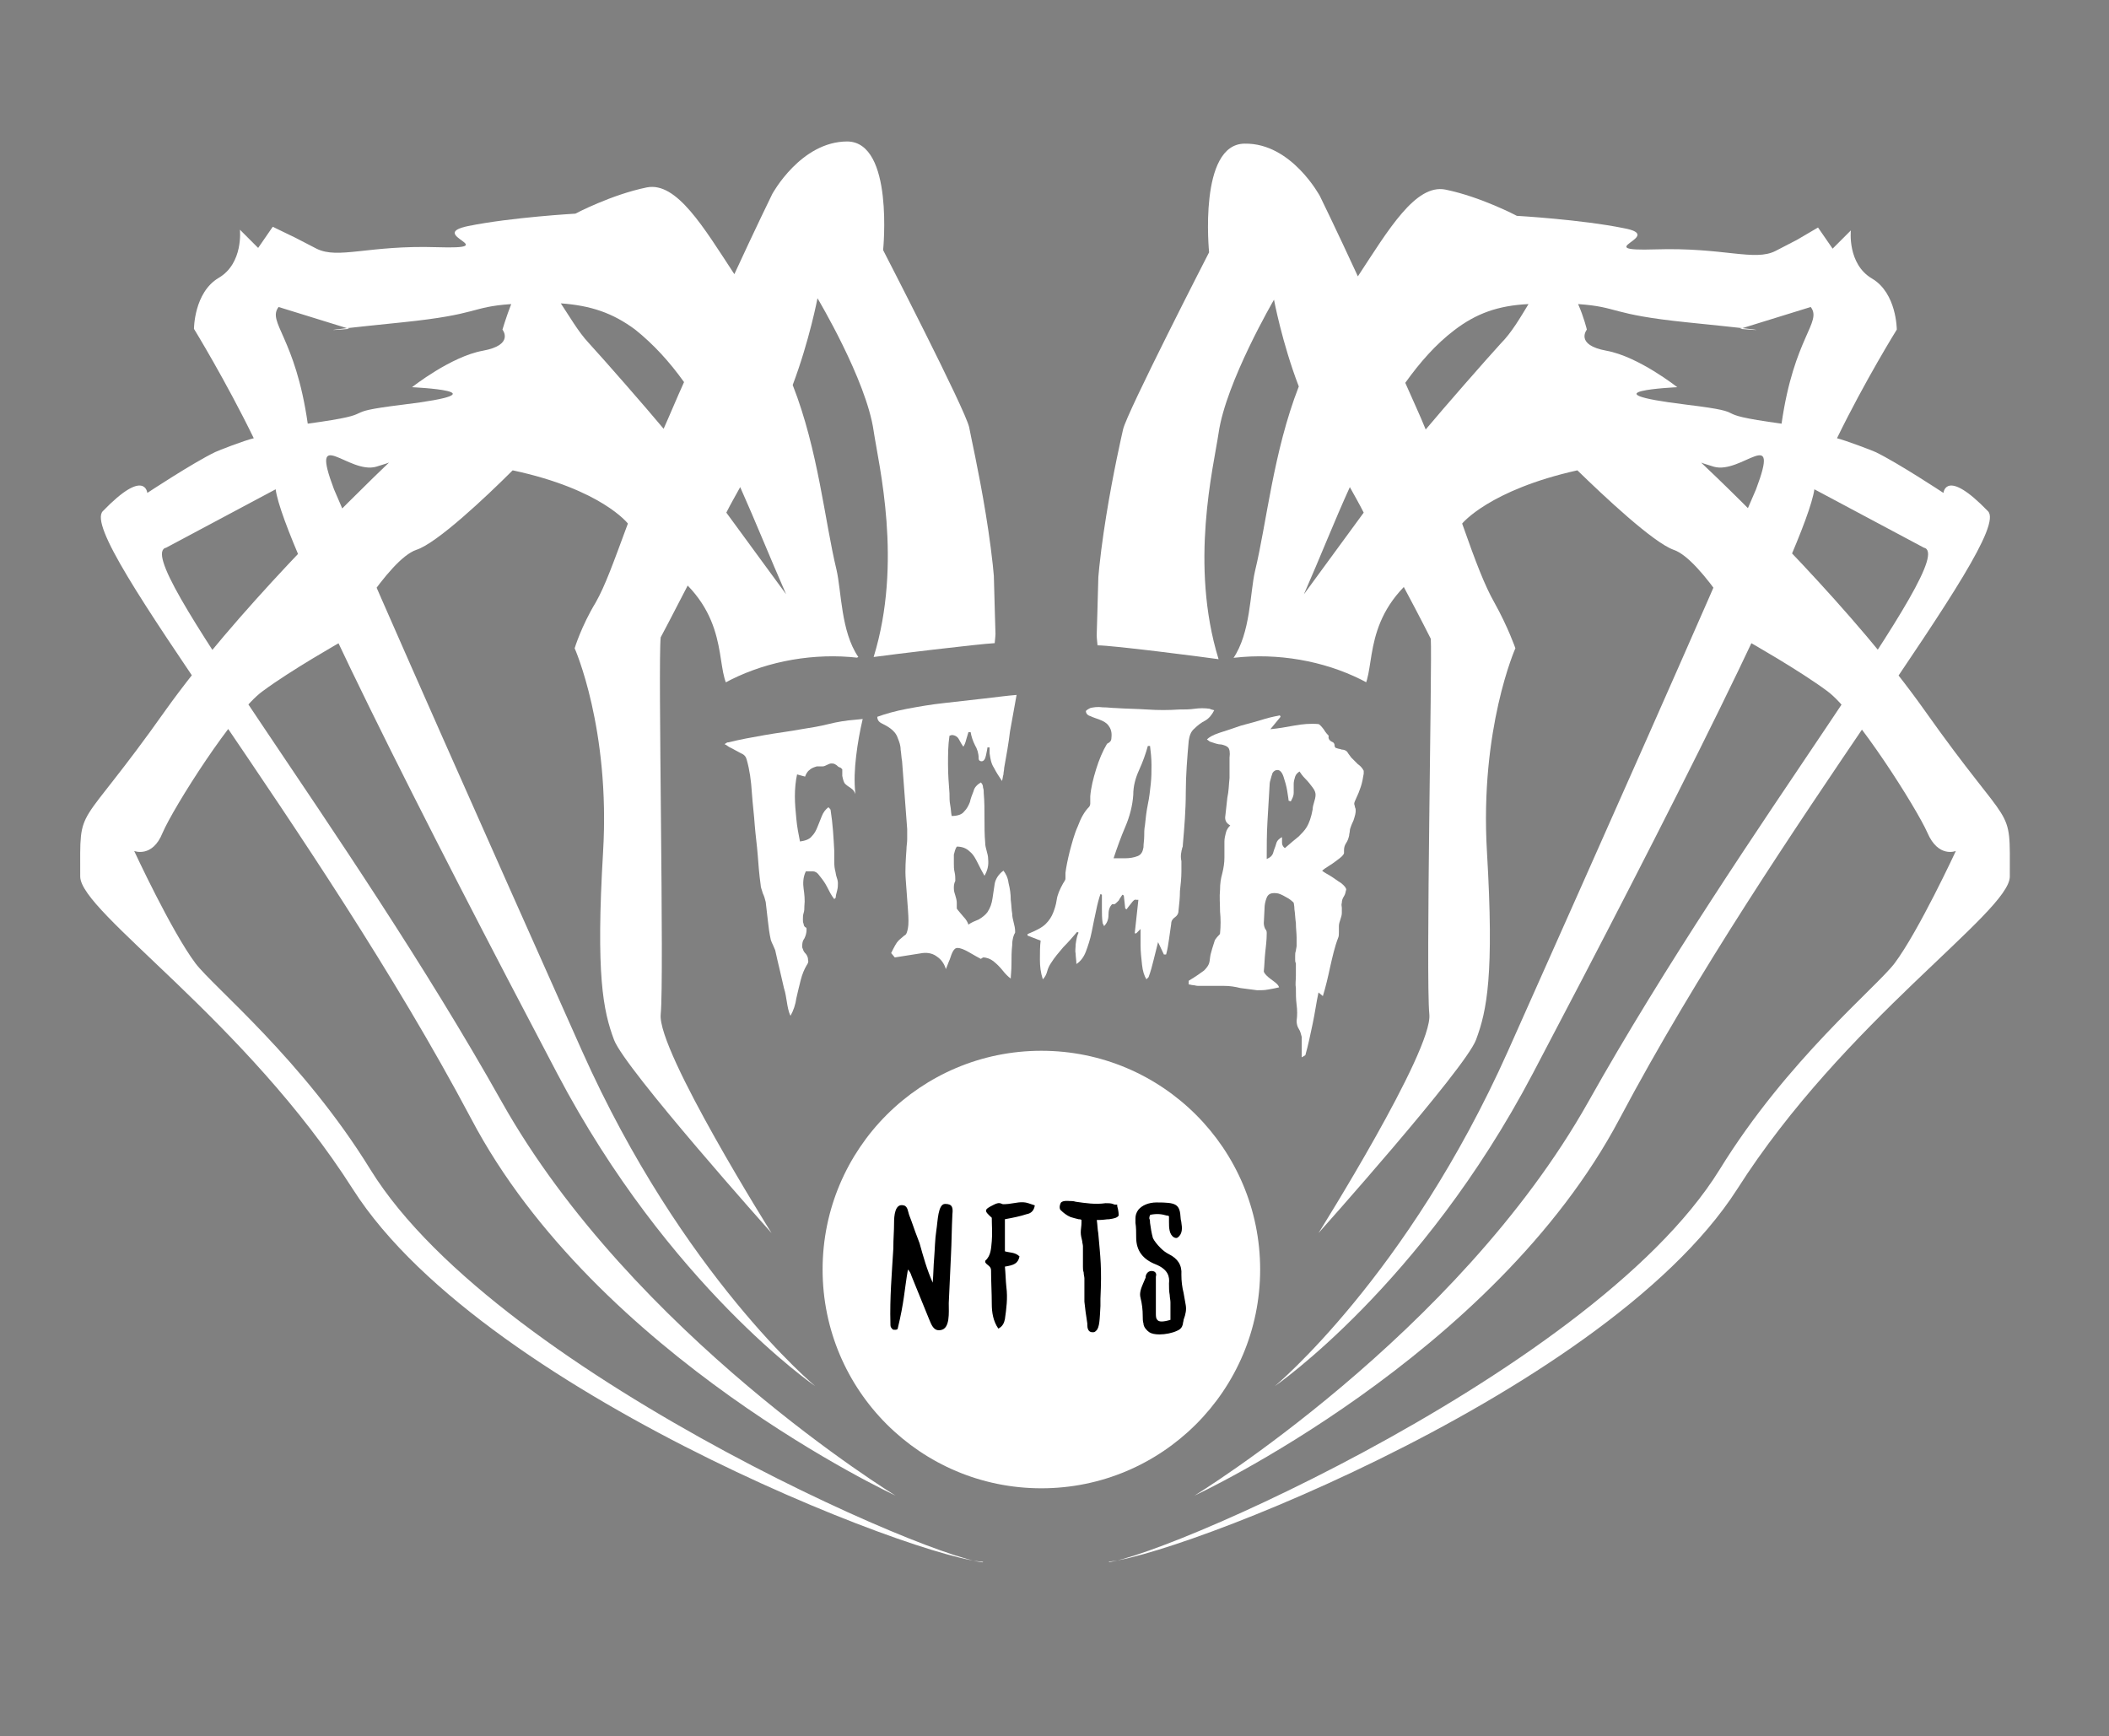 <?xml version="1.0" encoding="utf-8"?>
<!-- Generator: Adobe Illustrator 23.0.3, SVG Export Plug-In . SVG Version: 6.00 Build 0)  -->
<svg version="1.1" id="Layer_1" xmlns="http://www.w3.org/2000/svg" xmlns:xlink="http://www.w3.org/1999/xlink" x="0px" y="0px"
	 viewBox="0 0 289.2 238.1" style="enable-background:new 0 0 289.2 238.1;" xml:space="preserve">
<rect x="0" y="0" width="289.2" height="238.1" fill="#808080" stroke="none"/>
<style type="text/css">
	.st0{clip-path:url(#SVGID_2_);fill:#FFFFFF;}
	.st1{fill:#FFFFFF;}
	.st2{clip-path:url(#SVGID_4_);fill:#FFFFFF;}
	.st3{display:none;opacity:0.3;fill:#FFFFFF;stroke:#000000;stroke-miterlimit:10;enable-background:new    ;}
	.st4{display:none;}
	.st5{display:inline;opacity:0.3;enable-background:new    ;}
</style>
<g>
	<g>
		<g>
			<g>
				<g>
					<g>
						<defs>
							<path id="SVGID_1_" d="M-36.7,49.9c-4.4,4.3-10.3,6.3-15.9,8.2c-6.3,2.1-12.6,4.2-18.9,6.3c-4.3,1.4-8.6,2.9-13,3.5
								c-6.7,0.9-13.5-0.1-20.3,0c-13.1,0.3-26,5.4-36.4,14.2c-7.7,6.5-14.3,17.1-11.3,27.2c3.1,10.4,15.2,14.6,24.9,12.2
								s17.8-9.5,26.1-15.6s18-11.5,27.8-9.8c2.5,5.3-3.1,11.4-2.4,17.4c0.6,4.6,4.9,7.6,9.1,8.5s8.5,0.4,12.7,1.3
								C-43,125.8-36.1,138-30.5,149c3.5,6.9,7,13.9,10.5,20.8c4.6,9.1,9.4,18.8,8.9,29.2c-0.3,7.1-3,14.7,0.2,21
								c2.4,4.7,7.5,7,12.4,7.6c11.7,1.3,23.5-6,29.5-17s12.2-45.3,2.6-37.2c-11.2,9.7-11.5,14.1-11.2,11.7
								c0.2-1.7,11.9,16.5,12.7,15c8.2-15,33.7,43,41.9,28c7.7,14.7,5.7-11.2,14.6-8c15.5,5.6,8.7-1.1,24.2-1
								c19,0.1,30.5-12.5,30-20c-0.5-7.1-29.4-12.1-33-18c-2.6-4.2-1-10.9-1-16c0-16.7-15.1-38.2-19.1-57c-0.6-2.9-0.8-6-0.1-8.9
								c0.8-3.2,0.7-1.1,3.1-3.1c8.8-7.1,23.7-8.3,33-2c2.4,1.6,5.2-0.3,8-0.6c-0.4-12.9-0.7-25.8-1.1-38.7
								c-0.3-9.8-0.6-19.7-3.8-28.8c-3.3-9.1-10.1-17.3-18.8-18.9c-9.4-1.8-18.5,4.1-27.5,7.4c-10.9,4-22.5,4.4-33.9,4.8
								C34.7,19.9,17.1,16.5,0.8,21c-6.6,1.8-14.6,5.7-29.1,6.3C-36.3,27.7-29.7,43.2-36.7,49.9z"/>
						</defs>
						<clipPath id="SVGID_2_">
							<use xlink:href="#SVGID_1_"  style="overflow:visible;"/>
						</clipPath>
						<path class="st0" d="M90.6,87.4c0,0,1.6-3,3.7-7.1c6.2,6.4,3.4,13.2,6.5,14.8c0.7,0.3,12.3,1.7,12.9,2c0-0.1,0.1-0.2,0.1-0.3
							c1.2-2.1,2.9-3.7,4.8-5l0.1-0.1c1.1-1-2.3-1.1-1-1.6c-2.4-3.5-2.3-9-3-12c-1.6-6.6-2.5-16.4-6-25.3c2.3-6.1,3.4-11.9,3.4-11.9
							s6.7,11.2,7.7,18.2c0.7,4.7,4,18,0,31c2.1-0.3,14.5-1.8,16.6-1.9c1.1-9.6-3.2-27.8-3.5-29.6c-0.5-2.4-11.8-24.3-11.8-24.3
							s1.5-14.8-4.9-14.9c-6.4,0-10.3,7.2-10.3,7.2s-2.3,4.7-5.2,11c-4.2-6.4-7.9-12.7-12-11.9c-4.9,1-9.8,3.6-9.8,3.6
							s-8.8,0.5-14.7,1.7c-5.9,1.2,5.1,3.2-4.3,2.9s-13.5,1.7-16.5,0.2c-2.9-1.5-2.9-1.5-2.9-1.5l-3.1-1.5l-2,2.9l-2.5-2.5
							c0,0,0.5,4.6-2.9,6.6s-3.4,7-3.4,7s4.3,7,8.2,15c-1.3,0.3-4.9,1.7-5.3,1.9c-3.1,1.5-9.3,5.6-9.3,5.6s-0.3-3.5-6.1,2.5
							c-3.6,3.7,29.3,43.3,50.5,83.3c17.2,32.7,58.2,51.7,58.2,51.7s-36-22-54-54c-21.1-37.6-51.2-74.9-46-76l15-8
							c12.7,14-0.6-4.3,0,0c1,7.5,20.7,46.1,38.6,80.1c15.3,29.1,35.4,42.9,35.4,42.9s-18.2-15.1-32-46c-12.8-28.7-27-60.6-34-77
							c-3.4-9,2-2,5.8-3.1c8.2-2.4-3.7-1.4,2.4-1.2C47.5,69,32.2,84.1,22.7,97.4C10.4,114.8,11,109.8,11,120.2
							c0,4.9,22.7,19.8,37.4,42.9c18.5,29,83.2,52.8,87.4,51c-1.1,2.8-67.2-24.9-85-53.7c-9.3-15.1-21.5-25-24-28.3
							c-3.3-4.4-8.4-15.4-8.4-15.4s2.5,1,3.9-2.5c1.5-3.5,9.8-16.6,13.7-19.4c3.9-2.9,10.8-6.8,10.8-6.8s6.4-11.3,10.3-12.6
							c2.8-0.9,9.5-7.2,13.2-10.9c12.2,2.6,15.8,7.3,15.8,7.3c-2,5.4-3.1,8.5-4.4,10.8c-2,3.3-2.9,6.3-2.9,6.3s4.9,11,3.9,27.9
							s0,21.8,1.5,25.8s21.6,26.5,21.6,26.5s-15.7-25-15.2-30S90.2,90.7,90.6,87.4z M101.5,66.8c2.1,4.7,4.1,9.7,6.3,14.7l-8.2-11.2
							C100.2,69.1,100.9,67.9,101.5,66.8z M68.9,45.2c0,0,1.7,2.1-2.7,2.9c-4.4,0.8-9.7,5-9.7,5s13.4,0.6-1.3,2.4
							c-9.8,1.2-2,1.1-13,2.6c-1.7-11.9-5.6-13.9-4-16l9.7,3c0,0-8.3,0.7,7.3-0.9c10.7-1.1,9.2-2.1,14.9-2.5
							C69.4,43.5,68.9,45.2,68.9,45.2z M80.7,47c-1.4-1.5-2.6-3.6-3.8-5.4c4.1,0.3,7.1,1.3,10.2,3.6c2.5,2,4.7,4.4,6.7,7.2
							c-1,2.2-1.9,4.4-2.8,6.4C88.5,55.8,82.9,49.4,80.7,47z"/>
					</g>
				</g>
			</g>
		</g>
		<circle class="st1" cx="142.8" cy="174.1" r="30"/>
		<path d="M162.6,179c-0.1-0.6-0.2-1.2-0.3-1.7c-0.2-0.8-0.3-1.6-0.3-2.5c0.1-1.3-0.5-2.2-1.7-2.8c-0.4-0.2-0.8-0.5-1.1-0.8
			l-0.1-0.1c-0.4-0.4-0.8-0.9-1-1.3c-0.2-0.7-0.3-1.4-0.4-2.1c0-0.2,0-0.4-0.1-0.6c0-0.1,0-0.3,0.1-0.4v-0.1c1-0.2,1.6-0.1,2.3,0.1
			c0.1,0,0.2,0,0.3,0.1c0,0.2,0,0.5,0,0.8c0,0.7,0,1.7,0.7,2.1c0.2,0.1,0.4,0.1,0.5,0c0.7-0.5,0.6-1.4,0.5-2c0-0.2-0.1-0.4-0.1-0.6
			c-0.1-2-0.6-2.2-3.3-2.2c-1.1,0-2,0.4-2.5,1c-0.3,0.4-0.4,0.8-0.4,1.2v0.6c0.1,0.6,0.1,1.3,0.1,2c0,1.8,0.9,3,2.7,3.7
			c1.7,0.7,1.9,1.7,1.8,2.6c0,0.5,0,1.1,0.1,1.6c0,0.3,0.1,0.7,0.1,1c0,0.6,0,1.2,0,1.8c0,0.2,0,0.4,0,0.6c-1,0.3-1.6,0.3-1.8,0
			c-0.2-0.2-0.2-0.5-0.2-1c0-1.3,0-2.7,0-4v-0.9c0-0.1,0.1-0.3,0-0.5s-0.3-0.3-0.6-0.3l0,0c-0.6,0-0.8,0.6-0.8,0.8v0.1
			c-0.1,0.2-0.2,0.5-0.3,0.7c-0.3,0.7-0.6,1.4-0.4,2.1c0.2,0.8,0.3,1.6,0.3,2.5c0,0.3,0,0.7,0.1,1c0,0.5,0.5,1,0.8,1.2
			s0.8,0.3,1.4,0.3c0.8,0,1.8-0.2,2.4-0.5c0.5-0.2,0.7-0.5,0.8-0.9c0-0.2,0.1-0.4,0.1-0.6C162.6,180.2,162.7,179.6,162.6,179z
			 M153.2,165.4v-0.2H153c-0.1,0-0.2,0-0.4-0.1c-0.3-0.1-0.6-0.1-1-0.1c-1.4,0.2-2.7,0-4.1-0.2c-0.3-0.1-0.6-0.1-0.9-0.1
			c0,0-0.8-0.1-1.1,0.2c-0.2,0.3-0.3,0.9,0,1.1c0.3,0.3,0.8,0.7,1.3,0.9c0.3,0.1,0.7,0.2,1.1,0.3c0.1,0,0.3,0,0.4,0.1
			c0,0.1,0,0.3,0,0.4c0,0.4-0.1,0.9-0.1,1.3c0,0.4,0.1,0.8,0.2,1.2c0,0.2,0.1,0.5,0.1,0.7c0,0.1,0,0.2,0,0.3s0,0.2,0,0.3
			c0,0.8,0,1.1,0,1.4c0,0.2,0,0.5,0,0.8s0,0.5,0.1,0.8c0,0.3,0.1,0.6,0.1,0.8c0,0.4,0,0.9,0,1.3c0,0.6,0,1.3,0,1.9
			c0.1,0.9,0.2,1.8,0.4,3v0.2c0,0.4,0.1,1,0.7,1h0.1c0.2,0,0.3-0.1,0.4-0.2c0.5-0.4,0.5-1.7,0.6-3.4c0-0.3,0-0.7,0-1
			c0.2-4.3,0-5.6-0.3-9c-0.1-0.5-0.1-1.1-0.2-1.8c0.2,0,0.3,0,0.4,0c0.5,0,0.9-0.1,1.3-0.1c0.7-0.1,1.1-0.2,1.3-0.5
			C153.4,166.5,153.4,166.1,153.2,165.4z M141,165c-0.9-0.3-1.8,0-2.7,0.1c-0.3,0-0.7,0.1-0.9,0c-0.4-0.2-0.7-0.1-1.1,0.1
			c-1.4,0.7-1.4,0.8-0.3,1.8c0,1.1,0.1,2.1,0,3.2c-0.1,1-0.1,2-0.9,2.7v0.2c0.2,0.4,0.8,0.5,0.8,1.1c0,1.5,0.1,3.1,0.1,4.6
			c0,1.2,0.2,2.4,0.9,3.4c0.6-0.3,0.8-0.8,0.9-1.3c0.2-1.4,0.4-2.9,0.2-4.4c-0.1-0.9-0.1-1.8-0.2-2.8c1.2-0.2,1.8-0.4,2-1.4
			c-0.6-0.6-1.4-0.5-2-0.7c0-1.5,0-3.1,0-4.4c1.1-0.2,2.1-0.4,3-0.7c0.6-0.1,1-0.5,1.1-1.2C141.6,165.2,141.3,165.1,141,165z
			 M129.6,165.1c-1,0-1,2.4-1.2,3.6c-0.2,1.3-0.2,2.6-0.3,3.8c-0.1,1.1-0.1,2.3-0.2,3.4c-0.8-1.8-1.3-3.6-1.8-5.4
			c-0.1-0.3-0.2-0.5-0.3-0.8c-0.4-1-0.7-2-1.1-3c-0.2-0.5-0.2-1.3-0.8-1.4c-1.2-0.3-1.3,1.5-1.3,2.4c0,1.2-0.1,2.1-0.1,3.5
			c-0.2,3.4-0.5,6.8-0.4,10.3c0,0.4,0,0.5,0.3,0.8c0.1,0.1,0.7,0.1,0.7-0.1c0.9-3.7,0.9-5.2,1.4-8.1c0.3,0.3,0.4,0.6,0.5,0.9
			c0.8,2,1.6,3.9,2.4,5.9c0.3,0.7,0.6,1.7,1.6,1.5c1.3-0.2,1.1-2.4,1.1-3.7c0.1-2.2,0.2-4.3,0.3-6.5c0.1-1.9,0.1-3.8,0.2-5.7
			C130.7,165.6,130.6,165.1,129.6,165.1z"/>
		<path class="st1" d="M156.2,105.6c0.5-1.1,0.9-2.2,1.2-3.3h0.3c0.1,0.8,0.2,1.7,0.2,2.6s0,1.7-0.1,2.6s-0.2,1.9-0.4,2.8
			c-0.2,1-0.3,1.9-0.4,2.9c-0.1,0.5-0.1,1-0.1,1.5s-0.1,1-0.1,1.5c-0.1,0.6-0.3,1-0.8,1.2s-1.1,0.3-1.7,0.3c-0.6,0-1.2,0-1.6,0
			c0.5-1.5,1-2.9,1.6-4.3s1-2.9,1.1-4.4C155.4,107.8,155.7,106.7,156.2,105.6z M142.6,131.6c0,0.9,0.1,1.8,0.4,2.7
			c0.3-0.3,0.5-0.7,0.6-1.1c0.1-0.4,0.3-0.8,0.5-1.1c0.5-0.8,1.1-1.5,1.7-2.2c0.7-0.7,1.3-1.4,1.9-2.1l0.2,0.1
			c-0.2,0.4-0.3,0.9-0.4,1.6c0,0.5-0.1,0.9,0,1.3c0,0.4,0.1,0.9,0.1,1.4c0.5-0.3,1-0.9,1.3-1.7s0.6-1.7,0.8-2.7s0.4-2,0.6-2.9
			c0.2-1,0.4-1.7,0.6-2.3l0.2,0.1c0,0.6,0,1.3,0,1.9c0,0.7,0,1.3,0.1,2l0.2,0.4c0.4-0.4,0.6-0.9,0.6-1.5s0.1-1.1,0.5-1.5h0.3
			c0.1,0,0.3-0.2,0.6-0.5c0.2-0.4,0.4-0.6,0.5-0.8l0.2,0.1l0.2,1.8l0.2,0.1c0.1-0.2,0.3-0.4,0.6-0.8s0.5-0.6,0.7-0.5h0.3l-0.5,4.6
			h0.2l0.6-0.6c0,0.5,0,1.3,0,2.2s0.1,1.8,0.2,2.7c0.1,0.9,0.3,1.5,0.6,2l0.3-0.3c0.3-0.8,0.5-1.6,0.7-2.4c0.2-0.8,0.4-1.6,0.6-2.4
			l0.8,1.7h0.3c0.2-0.7,0.3-1.4,0.4-2.1c0.1-0.7,0.2-1.4,0.3-2.1c0-0.4,0.2-0.7,0.5-0.9s0.5-0.5,0.5-0.9c0.1-0.9,0.2-1.8,0.2-2.7
			c0.1-0.9,0.2-1.8,0.2-2.7c0-0.5,0-0.9,0-1.4c-0.1-0.4-0.1-0.9,0-1.3c0-0.2,0.1-0.3,0.1-0.5c0.1-0.2,0.1-0.3,0.1-0.5
			c0.2-2.3,0.4-4.7,0.4-7.1s0.2-4.8,0.4-7.1c0.1-0.7,0.3-1.3,0.8-1.7c0.4-0.4,0.9-0.8,1.5-1.1c0.5-0.3,0.9-0.8,1.2-1.4
			c-0.3-0.1-0.5-0.1-0.6-0.2c-0.7-0.1-1.4-0.1-2.1,0c-0.7,0.1-1.4,0.1-2.1,0.1c-1.5,0.1-2.9,0.1-4.4,0s-2.9-0.1-4.3-0.2
			c-0.5,0-1.1-0.1-1.8-0.1c-0.7-0.1-1.3,0-1.7,0.1c-0.2,0.1-0.4,0.2-0.6,0.4c0,0.3,0.2,0.6,0.6,0.7c0.4,0.2,0.8,0.3,1.3,0.5
			s0.9,0.4,1.2,0.8s0.5,0.9,0.4,1.7c0,0.4-0.2,0.6-0.6,0.8c-0.6,1-1.1,2.2-1.5,3.5s-0.7,2.5-0.8,3.7c0,0.2,0,0.3,0,0.5s0,0.3,0,0.5
			s-0.1,0.4-0.2,0.5c-0.6,0.6-1.1,1.5-1.5,2.6c-0.5,1.1-0.8,2.3-1.1,3.4c-0.3,1.2-0.5,2.2-0.6,3c0,0.2,0,0.3,0,0.4s0,0.2,0,0.4
			s-0.1,0.2-0.1,0.3c-0.1,0.1-0.1,0.2-0.2,0.3c-0.5,0.9-0.8,1.6-0.9,2.3c-0.1,0.7-0.3,1.3-0.5,1.8s-0.5,1-1,1.5s-1.3,0.9-2.5,1.4
			v0.2l1.8,0.7C142.6,129.7,142.6,130.7,142.6,131.6z"/>
		<path class="st1" d="M122.7,131.3c0.6-0.1,1.3-0.2,1.9-0.3s1.3-0.2,1.9-0.3c0.8-0.1,1.5,0.1,2,0.5c0.6,0.4,1,1,1.2,1.7
			c0.1-0.2,0.2-0.5,0.4-1c0.2-0.4,0.3-0.9,0.5-1.3c0.2-0.4,0.4-0.6,0.7-0.6c0.4,0,0.9,0.2,1.6,0.6c0.7,0.4,1.2,0.7,1.6,0.9l0.3-0.2
			c0.5,0,1,0.2,1.4,0.5c0.5,0.4,0.9,0.8,1.3,1.3c0.4,0.5,0.7,0.8,1.1,1.1c0-0.4,0.1-1.1,0.1-2s0-1.7,0.1-2.6c0-0.8,0.2-1.4,0.4-1.7
			v-0.2c0-0.4-0.1-0.8-0.2-1.2c-0.1-0.4-0.2-0.8-0.2-1.2c-0.1-0.5-0.1-1.2-0.2-1.9c0-0.8-0.1-1.5-0.3-2.3c-0.1-0.8-0.4-1.3-0.7-1.7
			c-0.7,0.5-1.1,1.2-1.2,1.8c-0.1,0.7-0.2,1.4-0.3,2c-0.1,0.7-0.3,1.3-0.7,1.9c-0.3,0.4-0.7,0.7-1.2,1c-0.5,0.2-1,0.4-1.4,0.7
			c-0.1-0.3-0.3-0.7-0.7-1.1c-0.4-0.5-0.7-0.8-0.9-1.1c0-0.1,0-0.3,0-0.4s0-0.2,0-0.4c0-0.3-0.1-0.7-0.2-1c-0.1-0.3-0.2-0.6-0.2-1
			c0-0.3,0-0.6,0.2-1c0-0.4,0-0.8-0.1-1.2s-0.1-0.8-0.1-1.2s0-0.7,0-1.2c0.1-0.4,0.2-0.8,0.4-1.1c0.7,0,1.3,0.2,1.8,0.7
			c0.5,0.4,0.8,1,1.1,1.6s0.6,1.2,0.9,1.7c0.4-0.7,0.6-1.4,0.5-2.3c0-0.4-0.1-0.7-0.2-1.1s-0.2-0.7-0.2-1.1
			c-0.1-1.1-0.1-2.3-0.1-3.4s0-2.3-0.1-3.4c0-0.3,0-0.5-0.1-0.8c0-0.3-0.1-0.5-0.3-0.7c-0.5,0.3-0.9,0.7-1,1.2
			c-0.2,0.5-0.4,1-0.5,1.5c-0.2,0.5-0.4,0.9-0.8,1.3c-0.3,0.4-0.9,0.6-1.7,0.6c-0.1-0.5-0.1-1-0.2-1.5s-0.1-1-0.1-1.6
			c-0.1-1.3-0.2-2.6-0.2-4c0-1.3,0-2.6,0.2-3.9l0.3-0.1c0.4,0,0.8,0.2,1,0.6s0.4,0.7,0.6,1c0.2-0.3,0.3-0.6,0.4-1
			c0.1-0.3,0.2-0.7,0.3-1h0.3c0.1,0.6,0.3,1.2,0.6,1.8c0.3,0.5,0.5,1.1,0.5,1.8c0,0.3,0.2,0.4,0.4,0.4c0.3,0,0.5-0.3,0.6-0.8
			s0.2-0.9,0.2-1.1h0.3c0,0.1,0,0.3,0,0.4s0,0.2,0,0.4c0.1,0.7,0.2,1.4,0.6,2c0.3,0.6,0.7,1.2,1.1,1.8c0.1-0.3,0.1-0.6,0.2-0.9
			c0-0.3,0.1-0.6,0.1-0.9c0.3-1.7,0.6-3.3,0.8-5c0.3-1.7,0.6-3.3,0.9-5c-1.3,0.1-2.7,0.3-4.5,0.5c-1.7,0.2-3.5,0.4-5.3,0.6
			c-1.9,0.2-3.6,0.5-5.2,0.8s-3,0.7-4.1,1.1c0,0.4,0.2,0.7,0.6,0.9c0.4,0.2,0.8,0.4,1.2,0.7s0.8,0.7,1,1.3c0.2,0.5,0.4,1,0.4,1.6
			c0.1,0.6,0.1,1.1,0.2,1.6l0.7,9.3c0,0.5,0,0.9,0,1.4s-0.1,0.9-0.1,1.4c-0.1,1.4-0.2,2.8-0.1,4.1c0.1,1.4,0.2,2.8,0.3,4.1
			s0.1,2.1,0,2.6s-0.2,0.9-0.5,1c-0.2,0.2-0.5,0.4-0.8,0.7s-0.6,0.9-1,1.7L122.7,131.3z"/>
		<path class="st1" d="M100.3,102.6c0.4,0.2,0.9,0.5,1.3,0.7c0.5,0.2,0.7,0.5,0.8,0.9c0.4,1.4,0.6,2.9,0.7,4.5
			c0.1,1.5,0.3,3,0.4,4.5c0.1,1.3,0.3,2.7,0.4,4s0.2,2.7,0.4,4.1c0,0.4,0.2,0.8,0.3,1.2c0.2,0.4,0.3,0.8,0.4,1.2
			c0.1,0.9,0.2,1.7,0.3,2.6c0.1,0.9,0.2,1.7,0.4,2.6c0.1,0.3,0.2,0.5,0.3,0.7c0.1,0.2,0.2,0.5,0.3,0.7c0.2,0.9,0.4,1.8,0.6,2.6
			c0.2,0.9,0.4,1.7,0.6,2.6c0.2,0.6,0.3,1.3,0.4,1.9c0.1,0.6,0.2,1.3,0.5,1.9c0.4-0.7,0.7-1.6,0.8-2.4c0.2-0.9,0.4-1.7,0.6-2.5
			s0.5-1.5,0.8-2c0.2-0.3,0.3-0.5,0.2-0.8c0-0.4-0.2-0.7-0.4-0.9c-0.2-0.2-0.3-0.5-0.4-0.8c0-0.4,0-0.8,0.3-1.2
			c0.2-0.4,0.3-0.8,0.3-1.2c0-0.2,0-0.3-0.1-0.3c-0.2-0.1-0.3-0.3-0.3-0.5c-0.1-0.2-0.1-0.4-0.1-0.6c0-0.3,0-0.6,0.1-0.9
			s0.1-0.6,0.1-0.9c0.1-0.9,0-1.7-0.1-2.4s-0.1-1.6,0.3-2.4c0.3,0,0.7,0,1,0s0.6,0.2,0.8,0.5c0.4,0.5,0.8,1,1.1,1.6s0.6,1.2,1,1.7
			l0.2-0.2c0-0.3,0.1-0.6,0.2-1s0.1-0.7,0.1-1s-0.1-0.6-0.2-0.9s-0.1-0.6-0.2-0.9c-0.1-0.5-0.1-0.9-0.1-1.3s0-0.9,0-1.3
			c-0.1-1.9-0.2-3.7-0.5-5.6c0-0.1-0.1-0.2-0.3-0.4c-0.4,0.3-0.7,0.7-0.9,1.2s-0.4,1-0.6,1.5s-0.4,0.9-0.8,1.3
			c-0.3,0.4-0.9,0.6-1.6,0.7c-0.2-1-0.4-2-0.5-3.1c-0.1-1-0.2-2.1-0.2-3.1s0.1-2.1,0.3-3l1.1,0.3c0.1-0.3,0.3-0.7,0.6-0.9
			c0.3-0.3,0.7-0.4,1-0.5c0.1,0,0.3,0,0.4,0s0.3,0,0.4,0c0.2,0,0.4-0.1,0.6-0.2s0.4-0.2,0.6-0.2s0.3,0,0.5,0.1s0.3,0.2,0.4,0.3
			c0.1,0.1,0.2,0.1,0.4,0.2c0.1,0.1,0.2,0.2,0.2,0.2c0,0.1,0,0.3,0,0.4s0,0.3,0,0.5c0.1,0.5,0.2,0.9,0.4,1.1
			c0.2,0.2,0.5,0.4,0.8,0.6s0.5,0.5,0.6,0.8c-0.2-1.8-0.1-3.5,0.1-5.2s0.5-3.4,0.9-5.1l-1,0.1c-1.3,0.1-2.5,0.3-3.7,0.6
			s-2.4,0.5-3.7,0.7c-1.6,0.3-3.3,0.5-5,0.8s-3.4,0.6-5,1c-0.1,0-0.2,0-0.3,0.1c-0.2,0.1-0.2,0.1-0.2,0.2
			C99.6,102.1,99.8,102.4,100.3,102.6z"/>
		<path class="st1" d="M174.2,107c0.1-0.4,0.2-0.7,0.3-1c0.2-0.3,0.4-0.4,0.7-0.4s0.6,0.3,0.8,0.9s0.4,1.3,0.5,1.9
			c0.1,0.7,0.2,1.2,0.2,1.4l0.3,0.1c0.2-0.4,0.4-0.7,0.4-1.2c0-0.4,0-0.8,0-1.2c0-0.3,0.1-0.7,0.2-1c0.1-0.3,0.3-0.5,0.6-0.7
			c0.2,0.3,0.4,0.6,0.8,1c0.4,0.4,0.7,0.8,1,1.2s0.4,0.7,0.4,1s-0.1,0.7-0.2,1c-0.1,0.3-0.2,0.7-0.2,1c-0.2,1.1-0.5,1.9-0.8,2.4
			s-0.7,0.9-1.1,1.3c-0.5,0.4-1.1,0.9-1.9,1.6c-0.2-0.1-0.4-0.4-0.4-0.7s0-0.6,0-0.8c-0.4,0.2-0.7,0.5-0.8,0.9s-0.3,0.8-0.4,1.2
			c-0.1,0.4-0.4,0.7-0.9,0.9c0-1.7,0-3.4,0.1-5.1s0.2-3.4,0.3-5.1C174.1,107.6,174.1,107.3,174.2,107z M163,135
			c0.2,0,0.4,0.1,0.6,0.1c0.2,0,0.4,0.1,0.7,0.1c0.6,0,1.1,0,1.7,0c0.6,0,1.2,0,1.8,0c0.8,0,1.5,0.1,2.3,0.3
			c0.7,0.1,1.5,0.2,2.3,0.3c0.5,0,1,0,1.5-0.1c0.6-0.1,1.1-0.2,1.5-0.3c-0.1-0.3-0.3-0.5-0.7-0.8s-0.7-0.5-1-0.8s-0.4-0.5-0.4-0.6
			c0.1-0.9,0.1-1.7,0.2-2.6c0.1-0.9,0.2-1.7,0.2-2.6c0-0.2,0-0.4-0.2-0.6c-0.1-0.2-0.2-0.5-0.2-0.8l0.1-2c0-0.5,0.1-1,0.3-1.5
			s0.6-0.7,1.4-0.6c0.2,0,0.7,0.2,1.2,0.5c0.6,0.3,0.9,0.6,1.1,0.8c0,0.1,0.1,0.4,0.1,0.9c0.1,0.6,0.1,1.2,0.2,1.9
			c0,0.7,0.1,1.4,0.1,2s0,1,0,1.1c0,0.2-0.1,0.5-0.1,0.7c-0.1,0.2-0.1,0.5-0.1,0.7c0,0.1,0,0.3,0,0.5s0,0.3,0.1,0.5
			c0,0.6,0,1.2,0,1.7c0,0.6-0.1,1.2,0,1.7c0,0.8,0,1.5,0.1,2.3c0.1,0.7,0.1,1.5,0,2.2c0,0.4,0.1,0.8,0.3,1.1s0.3,0.7,0.4,1.1
			c0,0.5,0,0.9,0,1.4s0,0.9,0,1.4l0.5-0.3c0.4-1.4,0.7-2.9,1-4.3c0.3-1.4,0.5-2.9,0.8-4.3l0.6,0.5c0.4-1.3,0.7-2.6,1-4
			c0.3-1.3,0.6-2.7,1.1-4c0.1-0.2,0.1-0.5,0.1-0.8s0-0.6,0-0.8c0-0.3,0.1-0.6,0.2-0.9s0.2-0.6,0.2-0.9s0-0.5,0-0.7s-0.1-0.4,0-0.7
			c0-0.3,0.1-0.6,0.3-0.9s0.2-0.6,0.3-0.9c0-0.2-0.2-0.5-0.7-0.9c-0.5-0.3-1-0.7-1.5-1s-0.9-0.5-1.1-0.7c0.1-0.1,0.5-0.4,1-0.7
			s1-0.7,1.4-1s0.6-0.6,0.6-0.7v-0.2v-0.2c0-0.4,0.1-0.7,0.3-1s0.3-0.6,0.4-1c0-0.2,0.1-0.5,0.1-0.7s0.1-0.4,0.2-0.7
			c0.1-0.3,0.3-0.6,0.4-1c0.1-0.3,0.2-0.7,0.2-1c0-0.2,0-0.3-0.1-0.5c0-0.2-0.1-0.3-0.1-0.5c0-0.1,0.1-0.4,0.3-0.8s0.4-0.9,0.6-1.5
			c0.2-0.6,0.3-1.2,0.4-1.8v-0.4c-0.2-0.4-0.5-0.7-0.8-0.9c-0.3-0.3-0.6-0.6-0.9-0.9c-0.2-0.3-0.4-0.5-0.5-0.7s-0.4-0.4-0.8-0.4
			c-0.2-0.1-0.5-0.1-0.7-0.2c-0.2,0-0.3-0.2-0.3-0.4s-0.1-0.3-0.2-0.4c-0.5-0.2-0.7-0.5-0.6-0.9c-0.1-0.1-0.4-0.4-0.7-0.9
			c-0.3-0.4-0.6-0.7-0.7-0.7c-1.1-0.1-2.2,0-3.3,0.2s-2.2,0.4-3.3,0.5l1.4-1.7l-0.1-0.2c-0.4,0.1-1.1,0.2-2.1,0.5s-2,0.6-3.2,0.9
			c-1.1,0.4-2.1,0.7-3,1s-1.4,0.6-1.7,0.9c0.1,0.1,0.3,0.2,0.4,0.3c0.6,0.2,1.1,0.4,1.6,0.4c0.4,0.1,0.7,0.2,0.9,0.4
			s0.3,0.7,0.2,1.4c0,0.5,0,0.9,0,1.4s0,0.9,0,1.4c-0.1,0.9-0.1,1.8-0.3,2.7c-0.1,0.9-0.2,1.8-0.3,2.7c0,0.5,0.2,0.8,0.7,1.1
			c-0.3,0.3-0.5,0.6-0.6,1s-0.2,0.8-0.2,1.2s0,0.7,0,1.1s0,0.8,0,1.1c0,0.7-0.1,1.4-0.3,2.2c-0.2,0.7-0.3,1.4-0.3,2.2
			c-0.1,1,0,2,0,3c0.1,1,0.1,2,0,3c0,0.1-0.1,0.2-0.3,0.4s-0.3,0.4-0.4,0.5c-0.3,0.9-0.5,1.6-0.6,2c-0.1,0.5-0.1,0.9-0.2,1.2
			c-0.1,0.3-0.3,0.6-0.7,1c-0.4,0.3-1.1,0.8-2.1,1.4L163,135z"/>
		<g>
			<g>
				<g>
					<g>
						<defs>
							<path id="SVGID_3_" d="M323.3,49.9c4.4,4.3,10.3,6.3,15.9,8.2c6.3,2.1,12.6,4.2,18.9,6.3c4.3,1.4,8.6,2.9,13,3.5
								c6.7,0.9,13.5-0.1,20.3,0c13.1,0.3,26,5.4,36.4,14.2c7.7,6.5,14.3,17.1,11.3,27.2c-3.1,10.4-15.2,14.6-24.9,12.2
								c-9.7-2.4-17.8-9.5-26.1-15.6c-8.3-6.1-18-11.5-27.8-9.8c-2.5,5.3,3.1,11.4,2.4,17.4c-0.6,4.6-4.9,7.6-9.1,8.5
								s-8.5,0.4-12.7,1.3c-11.3,2.5-18.2,14.7-23.8,25.7c-3.5,6.9-7,13.9-10.5,20.8c-4.6,9.1-9.4,18.8-8.9,29.2
								c0.3,7.1,3,14.7-0.2,21c-2.4,4.7-7.5,7-12.4,7.6c-11.7,1.3-23.5-6-29.5-17s-12.2-45.3-2.6-37.2c11.5,9.7,11.8,14.1,11.5,11.7
								c-0.2-1.7-11.9,16.5-12.7,15c-8.2-15-33.7,43-41.9,28c-7.7,14.7-5.7-11.2-14.6-8c-15.5,5.6-8.7-1.1-24.2-1
								c-19,0.1-30.5-12.5-30-20c0.5-7.1,29.4-12.1,33-18c2.6-4.2,1-10.9,1-16c0-16.7,15.1-38.2,19.1-57c0.6-2.9,0.8-6,0.1-8.9
								c-0.8-3.2-0.7-1.1-3.1-3.1c-8.8-7.1-23.7-8.3-33-2c-2.4,1.6-5.2-0.3-8-0.6c0.4-12.9,0.7-25.8,1.1-38.7
								c0.3-9.8,0.6-19.7,3.8-28.8c3.3-9.1,10.1-17.3,18.8-18.9c9.4-1.8,18.5,4.1,27.5,7.4c10.9,4,22.5,4.4,33.9,4.8
								c16.9,0.6,34.5-2.8,50.8,1.7c6.6,1.8,14.6,5.7,29.1,6.3C322.9,27.7,316.3,43.2,323.3,49.9z"/>
						</defs>
						<clipPath id="SVGID_4_">
							<use xlink:href="#SVGID_3_"  style="overflow:visible;"/>
						</clipPath>
						<path class="st2" d="M196,139.1c0.5,5-15.2,30-15.2,30s20.1-22.5,21.6-26.5s2.5-8.9,1.5-25.8s3.9-27.9,3.9-27.9
							s-1-2.9-2.9-6.3c-1.3-2.3-2.5-5.4-4.4-10.8c0,0,3.7-4.6,15.8-7.3c3.7,3.6,10.4,9.9,13.2,10.9c3.9,1.3,10.3,12.6,10.3,12.6
							s6.9,3.9,10.8,6.8c3.9,2.9,12.2,16,13.7,19.4c1.5,3.5,3.9,2.5,3.9,2.5s-5.1,11-8.4,15.4c-2.5,3.3-14.7,13.2-24,28.3
							c-17.8,28.8-83.9,56.5-85,53.7c4.1,1.8,68.8-22,87.4-51c14.7-23.1,37.4-38,37.4-42.9c0-10.4,0.6-5.4-11.7-22.8
							C254.4,84,239.2,69,232.6,62.8c6.2-0.1-5.8-1.2,2.4,1.2c3.8,1.1,9.2-5.9,5.8,3.1c-7,16.4-21.2,48.3-34,77
							c-13.8,30.9-32,46-32,46s20.1-13.8,35.4-42.9c17.9-34,37.5-72.5,38.6-80.1c0.6-4.3-12.7,14,0,0l15,8c5.2,1.1-24.9,38.4-46,76
							c-18,32-54,54-54,54s41-19,58.3-51.7c21.2-40,54.1-79.7,50.5-83.3c-5.8-6-6.1-2.5-6.1-2.5s-6.2-4.1-9.3-5.6
							c-0.4-0.2-4.1-1.6-5.3-1.9c3.9-8,8.2-14.9,8.2-14.9s0-5-3.4-7s-2.9-6.6-2.9-6.6l-2.5,2.5l-2-2.9l-2.9,1.7c0,0,0,0-2.9,1.5
							s-7.1-0.5-16.5-0.2s1.6-1.8-4.3-2.9c-5.9-1.2-14.7-1.7-14.7-1.7s-4.9-2.6-9.8-3.6c-4.1-0.8-7.8,5.5-12,11.9
							c-2.9-6.3-5.2-11-5.2-11s-3.9-7.3-10.3-7.2c-6.4,0-4.9,14.9-4.9,14.9s-11.3,22-11.8,24.3c-0.4,1.8-4.6,20-3.5,29.6
							c2.1,0,14.5,1.6,16.6,1.9c-4-13-0.7-26.3,0-31c1-7,7.6-18.3,7.6-18.3s1.1,5.9,3.4,11.9c-3.5,9-4.4,18.7-6,25.3
							c-0.7,3-0.6,8.5-3,12c1.3,0.5-2.1,0.6-1,1.6l0.1,0.1c1.9,1.3,3.6,2.9,4.8,5c0.1,0.1,0.1,0.2,0.1,0.3c0.7-0.3,12.2-1.7,12.9-2
							c3.1-1.6,0.3-8.4,6.5-14.8c2.2,4.1,3.7,7.1,3.7,7.1C196.4,90.7,195.5,134.1,196,139.1z M187,70.3l-8.2,11.2
							c2.2-5,4.2-10.1,6.3-14.7C185.7,67.9,186.4,69.1,187,70.3z M216.4,41.7c5.7,0.4,4.2,1.4,14.9,2.5c15.7,1.6,7.3,0.9,7.3,0.9
							l9.7-3c1.6,2.1-2.3,4.1-4,16c-11-1.5-3.1-1.4-13-2.6c-14.7-1.8-1.3-2.4-1.3-2.4s-5.3-4.2-9.7-5s-2.7-2.9-2.7-2.9
							S217.2,43.5,216.4,41.7z M195.5,58.9c-0.8-2-1.8-4.1-2.8-6.4c2-2.8,4.2-5.3,6.7-7.2c3-2.3,6-3.4,10.2-3.6
							c-1.1,1.8-2.3,3.9-3.8,5.4C203.7,49.4,198.1,55.8,195.5,58.9z"/>
					</g>
				</g>
			</g>
		</g>
	</g>
	<rect x="-15.7" y="-53.4" class="st3" width="320" height="320"/>
</g>
<g class="st4">
	<rect class="st5" width="289.2" height="238.1"/>
</g>
</svg>
